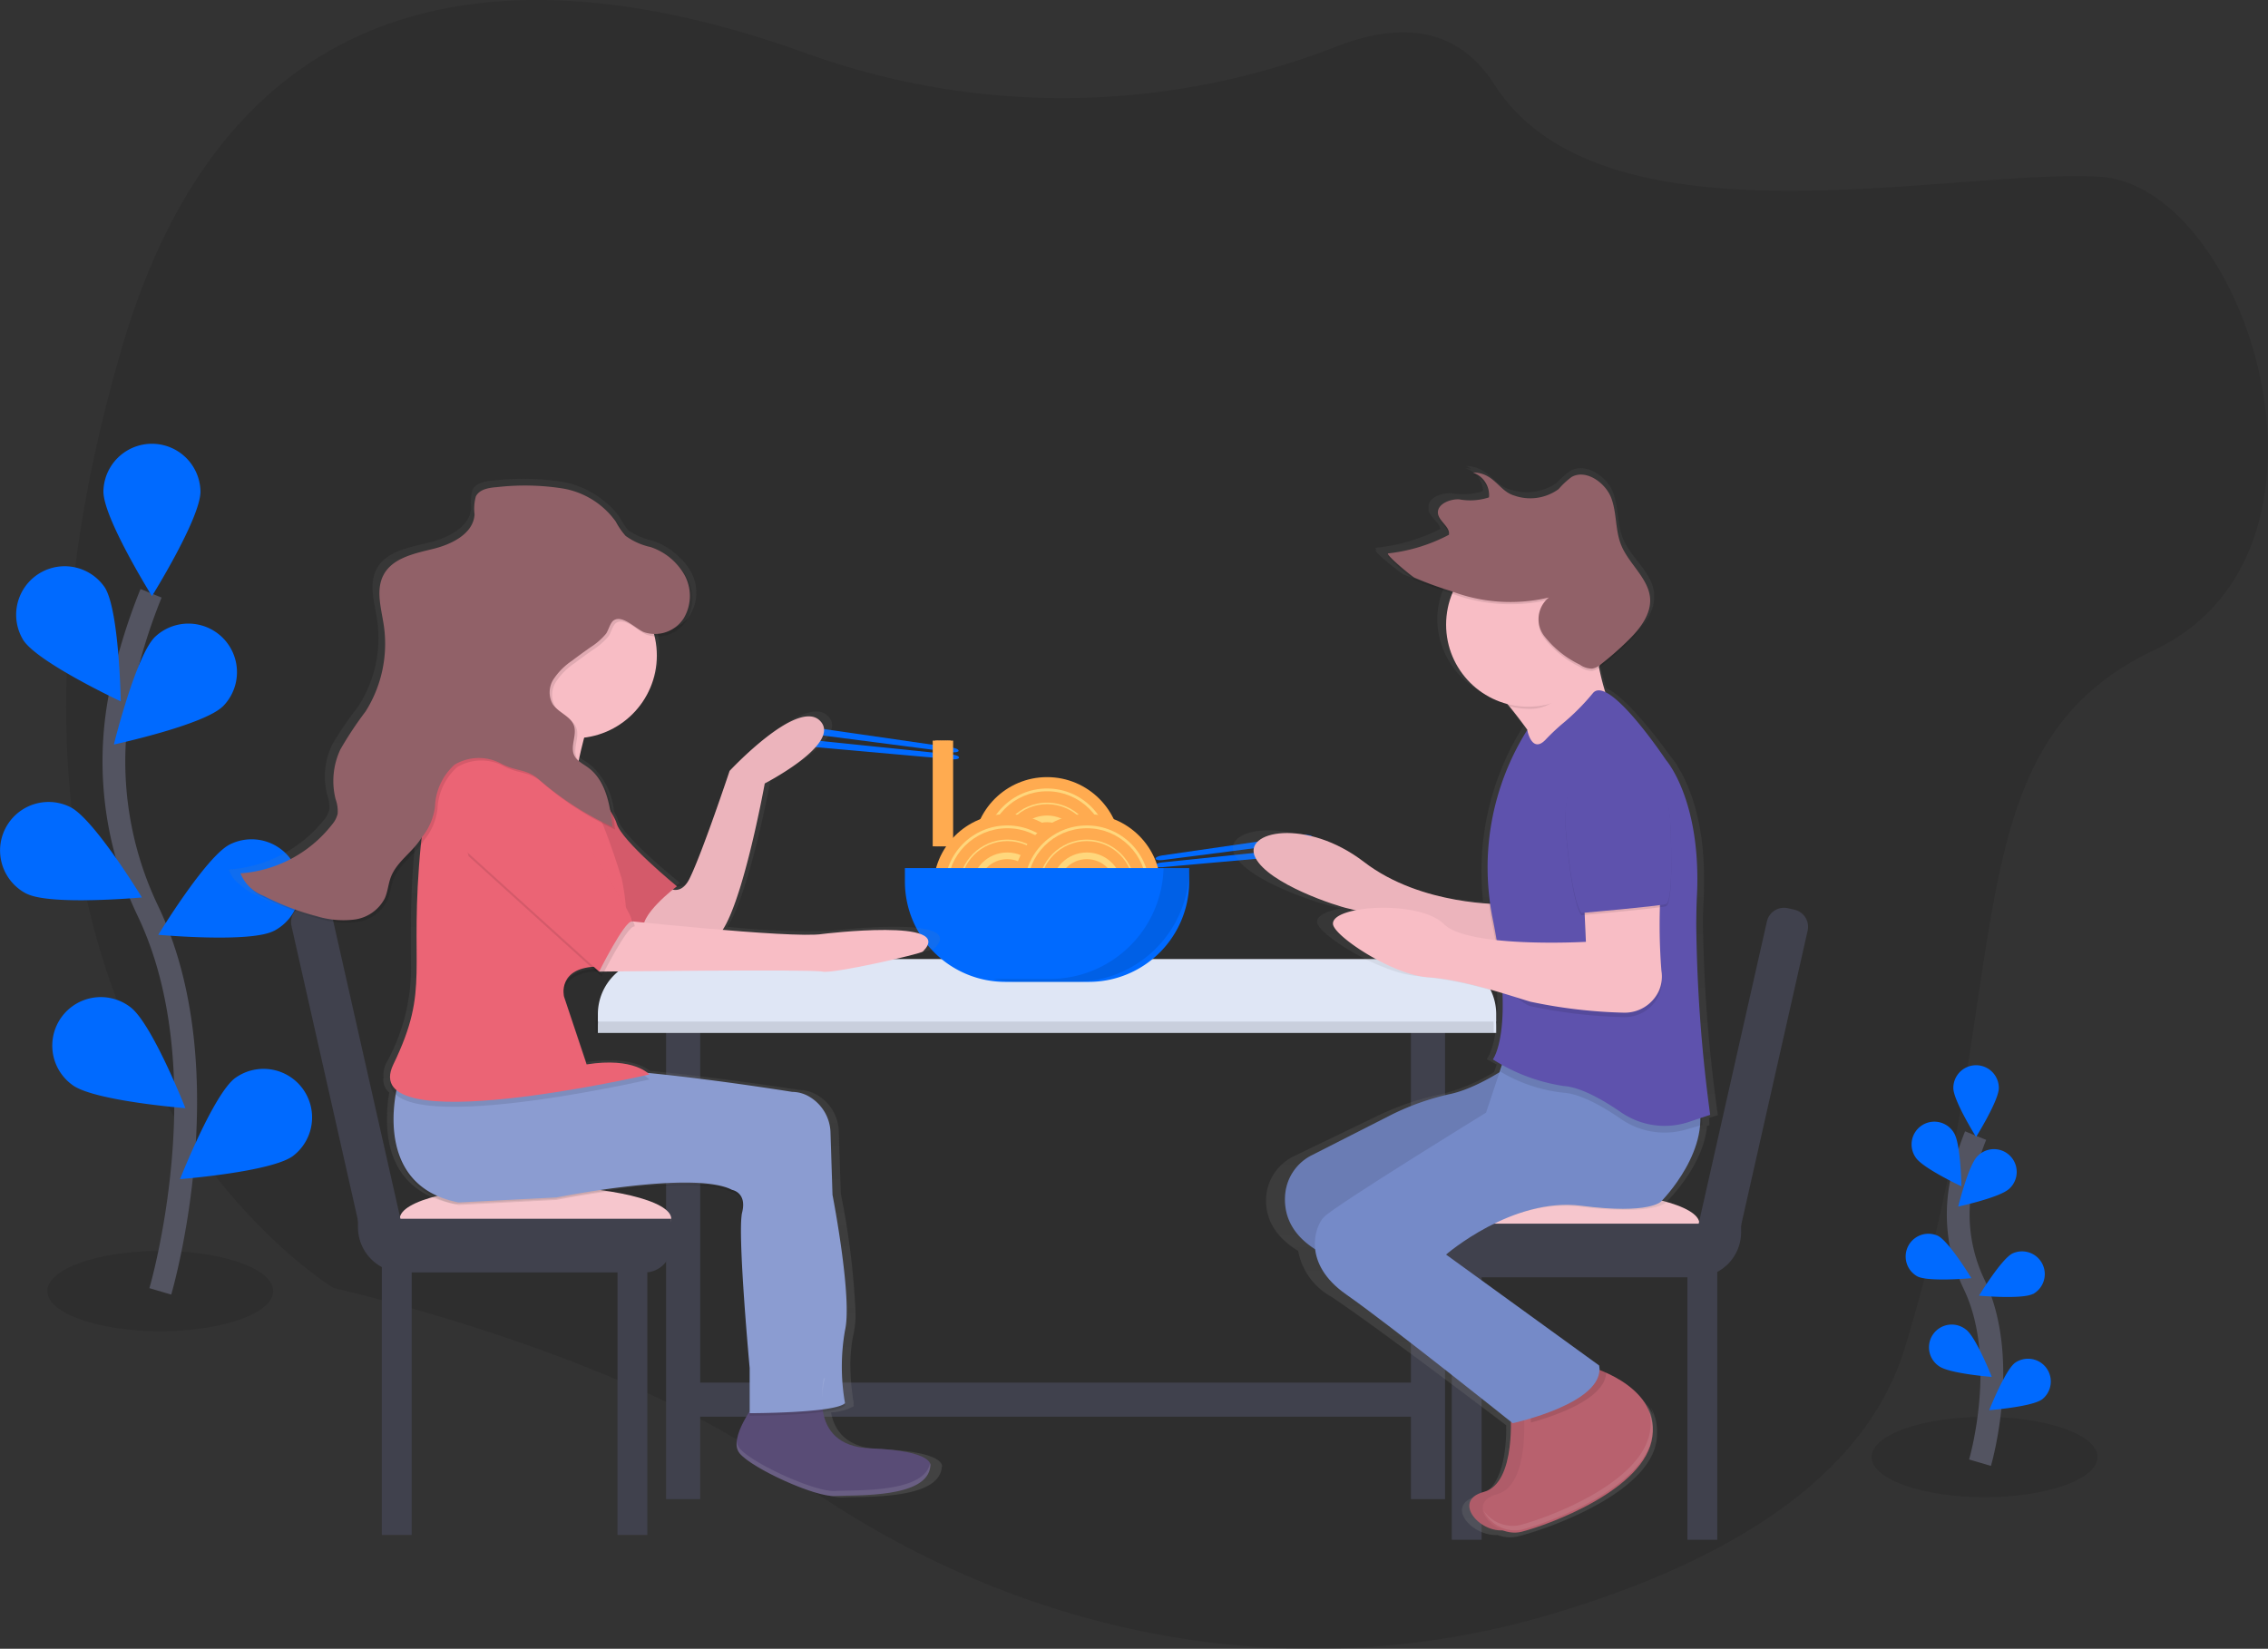<svg xmlns="http://www.w3.org/2000/svg" xmlns:xlink="http://www.w3.org/1999/xlink" width="199.334" height="144.937" viewBox="0 0 199.334 144.937">
  <rect x="0" y="0" width="199.334" height="144.937" fill="#333333" stroke="none"/>
  <defs>
    <linearGradient id="linear-gradient" x1="0.5" y1="1" x2="0.5" gradientUnits="objectBoundingBox">
      <stop offset="0" stop-color="gray" stop-opacity="0.251"/>
      <stop offset="0.54" stop-color="gray" stop-opacity="0.122"/>
      <stop offset="1" stop-color="gray" stop-opacity="0.102"/>
    </linearGradient>
    <linearGradient id="linear-gradient-2" x1="0.5" y1="1" x2="0.5" y2="0" xlink:href="#linear-gradient"/>
  </defs>
  <g id="undraw_eating_together_tjhx_1_" data-name="undraw_eating_together_tjhx (1)" transform="translate(-0.004)">
    <ellipse id="Ellipse_270" data-name="Ellipse 270" cx="9.925" cy="3.529" rx="9.925" ry="3.529" transform="translate(4.165 109.962)" opacity="0.1"/>
    <ellipse id="Ellipse_271" data-name="Ellipse 271" cx="9.925" cy="3.529" rx="9.925" ry="3.529" transform="translate(164.504 124.552)" opacity="0.1"/>
    <path id="Path_688" data-name="Path 688" d="M286.2,125.495a66.273,66.273,0,0,1-46.683.613c-21.553-7.781-49.7-9.773-60.13,25.884-17.8,60.92,18.617,82.664,18.617,82.664s25.426,5.7,39.5,16c20,14.627,44.488,19.517,67.558,12.658,14.753-4.387,27.4-11.584,31.012-23.359,10.11-32.933,3.692-52.728,21.989-61.412s8.116-40.851-4.9-41.581-43.67,6.731-53.154-8.11C296.64,123.58,291.468,123.459,286.2,125.495Z" transform="translate(-168.669 -121.43)" opacity="0.1"/>
    <path id="Path_689" data-name="Path 689" d="M930.371,602.8s2.647-9.008-.5-15.637a14.228,14.228,0,0,1-1.151-8.926,23.922,23.922,0,0,1,1.264-4.191" transform="translate(-756.343 -474.222)" fill="none" stroke="#535461" stroke-miterlimit="10" stroke-width="2"/>
    <path id="Path_690" data-name="Path 690" d="M926.5,547.994c0,1.1,2,4.305,2,4.305s2-3.2,2-4.305a2,2,0,0,0-4,0Z" transform="translate(-754.819 -452.355)" fill="#006aff"/>
    <path id="Path_691" data-name="Path 691" d="M910.4,571.888c.6.926,4.019,2.528,4.019,2.528s-.062-3.774-.662-4.7a2,2,0,1,0-3.355,2.172Z" transform="translate(-742.023 -470.133)" fill="#006aff"/>
    <path id="Path_692" data-name="Path 692" d="M908.3,616.791c.986.5,4.744.154,4.744.154s-1.958-3.227-2.944-3.723a2,2,0,0,0-1.8,3.569Z" transform="translate(-739.774 -504.587)" fill="#006aff"/>
    <path id="Path_693" data-name="Path 693" d="M917.887,653.158c.882.662,4.649.953,4.649.953s-1.385-3.511-2.272-4.166a2,2,0,1,0-2.378,3.213Z" transform="translate(-747.474 -533.072)" fill="#006aff"/>
    <path id="Path_694" data-name="Path 694" d="M932.932,583.09c-.792.77-4.482,1.566-4.482,1.566s.9-3.663,1.7-4.433a2,2,0,1,1,2.786,2.867Z" transform="translate(-756.339 -478.593)" fill="#006aff"/>
    <path id="Path_695" data-name="Path 695" d="M941.494,623.8c-.986.5-4.744.154-4.744.154s1.958-3.227,2.944-3.712a2,2,0,0,1,1.8,3.569Z" transform="translate(-762.808 -510.059)" fill="#006aff"/>
    <path id="Path_696" data-name="Path 696" d="M945.459,666.4c-.882.662-4.649.953-4.649.953s1.385-3.511,2.272-4.166a2,2,0,0,1,2.378,3.214Z" transform="translate(-765.973 -543.392)" fill="#006aff"/>
    <path id="Path_697" data-name="Path 697" d="M197.554,419.255s5.666-19.215-1.059-33.374a30.419,30.419,0,0,1-2.455-19.049,51.068,51.068,0,0,1,2.7-8.941" transform="translate(-183.46 -305.737)" fill="none" stroke="#535461" stroke-miterlimit="10" stroke-width="2"/>
    <path id="Path_698" data-name="Path 698" d="M189.322,302.266c0,2.356,4.266,9.188,4.266,9.188s4.263-6.837,4.263-9.188a4.266,4.266,0,0,0-8.531,0Z" transform="translate(-180.228 -259.056)" fill="#006aff"/>
    <path id="Path_699" data-name="Path 699" d="M155.132,353.534c1.281,1.985,8.575,5.395,8.575,5.395s-.132-8.055-1.414-10.031a4.266,4.266,0,0,0-7.161,4.632Z" transform="translate(-153.089 -297.275)" fill="#006aff"/>
    <path id="Path_700" data-name="Path 700" d="M150.46,449.113c2.1,1.061,10.126.329,10.126.329s-4.191-6.886-6.284-7.94a4.266,4.266,0,0,0-3.842,7.618Z" transform="translate(-148.11 -370.551)" fill="#006aff"/>
    <path id="Path_701" data-name="Path 701" d="M170.888,526.7c1.895,1.4,9.925,2.034,9.925,2.034s-2.955-7.5-4.852-8.893a4.266,4.266,0,1,0-5.073,6.859Z" transform="translate(-164.513 -431.32)" fill="#006aff"/>
    <path id="Path_702" data-name="Path 702" d="M203.053,377.1c-1.689,1.641-9.563,3.341-9.563,3.341s1.928-7.821,3.617-9.462a4.27,4.27,0,0,1,5.955,6.12Z" transform="translate(-183.478 -314.994)" fill="#006aff"/>
    <path id="Path_703" data-name="Path 703" d="M221.316,463.993c-2.1,1.061-10.126.329-10.126.329s4.191-6.886,6.284-7.94A4.266,4.266,0,0,1,221.316,464Z" transform="translate(-197.274 -382.149)" fill="#006aff"/>
    <path id="Path_704" data-name="Path 704" d="M229.775,554.974c-1.895,1.4-9.925,2.034-9.925,2.034s2.955-7.5,4.852-8.893a4.266,4.266,0,0,1,5.073,6.859Z" transform="translate(-204.024 -453.355)" fill="#006aff"/>
    <path id="Path_705" data-name="Path 705" d="M480.749,413.414l-12.292-1.592c-.5-.064-.882-.254-.869-.419h0c.022-.165.441-.243.951-.17l12.265,1.775c.337.049.593.176.578.289h0C481.367,413.4,481.085,413.458,480.749,413.414Z" transform="translate(-397.123 -347.294)" fill="#006aff"/>
    <path id="Path_706" data-name="Path 706" d="M480.709,417.616l-12.329-1.275c-.5-.051-.926.042-.942.207h0c-.015.165.384.34.882.384l12.351,1.1c.34.031.618-.035.629-.148h0C481.309,417.768,481.047,417.651,480.709,417.616Z" transform="translate(-397.006 -351.286)" fill="#006aff"/>
    <path id="Path_707" data-name="Path 707" d="M609.223,456.414l12.289-1.592c.5-.064.882-.254.869-.419h0c-.022-.165-.441-.243-.951-.17l-12.265,1.775c-.337.049-.593.176-.578.289h0C608.6,456.4,608.885,456.458,609.223,456.414Z" transform="translate(-507.023 -380.81)" fill="#006aff"/>
    <path id="Path_708" data-name="Path 708" d="M609.02,460.616l12.329-1.275c.5-.051.926.042.942.207h0c.015.165-.384.34-.882.384l-12.351,1.1c-.34.031-.618-.035-.629-.148h0C608.42,460.768,608.683,460.651,609.02,460.616Z" transform="translate(-506.9 -384.802)" fill="#006aff"/>
    <rect id="Rectangle_1519" data-name="Rectangle 1519" width="2.997" height="42.977" transform="translate(58.547 88.805)" fill="#40414d"/>
    <rect id="Rectangle_1520" data-name="Rectangle 1520" width="2.997" height="42.977" transform="translate(124.012 88.805)" fill="#40414d"/>
    <path id="Path_709" data-name="Path 709" d="M243.1,386.78h69.254a4.852,4.852,0,0,1,4.852,4.852v.644H238.25v-.644a4.852,4.852,0,0,1,4.852-4.852Z" transform="translate(-185.7 -301.473)" fill="#dfe6f5"/>
    <path id="Path_710" data-name="Path 710" d="M242.1,386.78h69.254a4.852,4.852,0,0,1,4.852,4.852v.644H237.25v-.644a4.852,4.852,0,0,1,4.852-4.852Z" transform="translate(-184.92 -301.473)" opacity="0.1"/>
    <path id="Path_711" data-name="Path 711" d="M243.1,382.24h69.254a4.852,4.852,0,0,1,4.852,4.852v.644H238.25v-.644A4.852,4.852,0,0,1,243.1,382.24Z" transform="translate(-185.7 -297.935)" fill="#dfe6f5"/>
    <circle id="Ellipse_272" data-name="Ellipse 272" cx="5.997" cy="5.997" r="5.997" transform="translate(86.033 68.813)" fill="#ffd77c" stroke="#ffab50" stroke-miterlimit="10" stroke-width="1"/>
    <circle id="Ellipse_273" data-name="Ellipse 273" cx="4.753" cy="4.753" r="4.753" transform="translate(87.277 70.057)" fill="#ffd77c" stroke="#ffab50" stroke-miterlimit="10" stroke-width="1"/>
    <circle id="Ellipse_274" data-name="Ellipse 274" cx="3.622" cy="3.622" r="3.622" transform="translate(88.408 71.189)" fill="#ffd77c" stroke="#ffab50" stroke-miterlimit="10" stroke-width="1"/>
    <circle id="Ellipse_275" data-name="Ellipse 275" cx="2.036" cy="2.036" r="2.036" transform="translate(89.994 72.775)" fill="#ffd77c" stroke="#ffab50" stroke-miterlimit="10" stroke-width="1"/>
    <circle id="Ellipse_276" data-name="Ellipse 276" cx="5.997" cy="5.997" r="5.997" transform="translate(82.535 72.062)" fill="#ffd77c" stroke="#ffab50" stroke-miterlimit="10" stroke-width="1"/>
    <circle id="Ellipse_277" data-name="Ellipse 277" cx="4.753" cy="4.753" r="4.753" transform="translate(83.779 73.306)" fill="#ffd77c" stroke="#ffab50" stroke-miterlimit="10" stroke-width="1"/>
    <circle id="Ellipse_278" data-name="Ellipse 278" cx="3.622" cy="3.622" r="3.622" transform="translate(84.91 74.438)" fill="#ffd77c" stroke="#ffab50" stroke-miterlimit="10" stroke-width="1"/>
    <circle id="Ellipse_279" data-name="Ellipse 279" cx="2.036" cy="2.036" r="2.036" transform="translate(86.496 76.023)" fill="#ffd77c" stroke="#ffab50" stroke-miterlimit="10" stroke-width="1"/>
    <circle id="Ellipse_280" data-name="Ellipse 280" cx="5.997" cy="5.997" r="5.997" transform="translate(89.531 72.062)" fill="#ffd77c" stroke="#ffab50" stroke-miterlimit="10" stroke-width="1"/>
    <circle id="Ellipse_281" data-name="Ellipse 281" cx="4.753" cy="4.753" r="4.753" transform="translate(90.775 73.306)" fill="#ffd77c" stroke="#ffab50" stroke-miterlimit="10" stroke-width="1"/>
    <circle id="Ellipse_282" data-name="Ellipse 282" cx="3.622" cy="3.622" r="3.622" transform="translate(91.906 74.438)" fill="#ffd77c" stroke="#ffab50" stroke-miterlimit="10" stroke-width="1"/>
    <circle id="Ellipse_283" data-name="Ellipse 283" cx="2.036" cy="2.036" r="2.036" transform="translate(93.492 76.023)" fill="#ffd77c" stroke="#ffab50" stroke-miterlimit="10" stroke-width="1"/>
    <path id="Path_712" data-name="Path 712" d="M360.6,346h24.987v1.173A8.822,8.822,0,0,1,376.765,356h-7.342a8.822,8.822,0,0,1-8.822-8.822Z" transform="translate(-281.065 -269.688)" fill="#006aff"/>
    <path id="Path_713" data-name="Path 713" d="M558.949,467.42a9.993,9.993,0,0,1-9.989,9.744H544a10.017,10.017,0,0,0,2.206.251h5a10,10,0,0,0,10-10Z" transform="translate(-456.681 -391.11)" opacity="0.1"/>
    <rect id="Rectangle_1521" data-name="Rectangle 1521" width="2.997" height="64.967" transform="translate(125.512 121.537) rotate(90)" fill="#40414d"/>
    <rect id="Rectangle_1522" data-name="Rectangle 1522" width="2.622" height="23.86" transform="translate(33.565 111.07)" fill="#40414d"/>
    <rect id="Rectangle_1523" data-name="Rectangle 1523" width="2.622" height="23.86" transform="translate(54.277 111.07)" fill="#40414d"/>
    <path id="Path_714" data-name="Path 714" d="M331.288,596.995c0,1.592-5.4,2.885-12.06,2.885s-11.8-1.29-11.8-2.885,5.137-2.885,11.8-2.885S331.288,595.409,331.288,596.995Z" transform="translate(-272.288 -489.858)" fill="#f6c6cd"/>
    <path id="Path_715" data-name="Path 715" d="M142.66,485.75h27.53v2.4a2.316,2.316,0,0,1-2.316,2.316H146.63a3.97,3.97,0,0,1-3.97-3.97Z" transform="translate(-111.193 -378.615)" fill="#40414d"/>
    <path id="Path_716" data-name="Path 716" d="M1.548,0h.582A1.544,1.544,0,0,1,3.674,1.544V32.77H2.792A2.792,2.792,0,0,1,0,29.978V1.544A1.544,1.544,0,0,1,1.548,0Z" transform="translate(25.282 79.889) rotate(-12.72)" fill="#40414d"/>
    <rect id="Rectangle_1524" data-name="Rectangle 1524" width="2.622" height="23.86" transform="translate(150.934 135.353) rotate(180)" fill="#40414d"/>
    <rect id="Rectangle_1525" data-name="Rectangle 1525" width="2.622" height="23.86" transform="translate(130.221 135.353) rotate(180)" fill="#40414d"/>
    <path id="Path_717" data-name="Path 717" d="M717.13,598.891c0,1.592,5.4,2.885,12.06,2.885s11.8-1.29,11.8-2.885S735.849,596,729.19,596,717.13,597.3,717.13,598.891Z" transform="translate(-591.627 -491.331)" fill="#f6c6cd"/>
    <path id="Path_718" data-name="Path 718" d="M3.97,0H25.214A2.316,2.316,0,0,1,27.53,2.316v2.4H0V3.97A3.97,3.97,0,0,1,3.97,0Z" transform="translate(153.031 112.28) rotate(180)" fill="#40414d"/>
    <path id="Path_719" data-name="Path 719" d="M2.788,0H3.67V31.231a1.544,1.544,0,0,1-1.544,1.544H1.544A1.544,1.544,0,0,1,0,31.231V2.792A2.792,2.792,0,0,1,2.788,0Z" transform="translate(152 112.276) rotate(-167.28)" fill="#40414d"/>
    <path id="Path_720" data-name="Path 720" d="M681.224,364.485l.774-.245a131.057,131.057,0,0,1-1.31-16.762v-.684c.015-.494.033-.984.057-1.462.031-.613.038-1.2.033-1.764.073-7.629-2.933-10.851-2.933-10.851s-3.529-5.033-5.644-6.012c-.183-.573-.393-1.31-.578-2.166.068-.046.135-.093.2-.141a28.547,28.547,0,0,0,2.5-2.089c1.085-1.017,2.126-2.256,2.069-3.655a2.679,2.679,0,0,0-.013-.408c-.2-1.687-1.954-2.958-2.662-4.557-.6-1.343-.417-2.839-.937-4.2s-2.338-2.631-3.71-1.914a7.318,7.318,0,0,0-1.231,1.087,4.68,4.68,0,0,1-4.16.562c-1.429-.4-1.853-2.038-3.851-2.042a2.322,2.322,0,0,1,.505.24,3.18,3.18,0,0,0-.505-.044,2.205,2.205,0,0,1,1.526,1.855,1.523,1.523,0,0,1-.018.159,5.874,5.874,0,0,1-2.805.17c-.957-.015-2.047.468-1.952,1.251a.758.758,0,0,0,0,.269c.126.593.92,1.041,1.017,1.59v.044a16.49,16.49,0,0,1-5.657,1.65c-.064,0-.035.077.057.19h-.057c-.359.038,2.155,2.025,2.442,2.155A35.087,35.087,0,0,0,657.8,317.9l.1.031a6.956,6.956,0,0,0-.567,2.755,7.364,7.364,0,0,0,5.748,7.058c.618.721,1.266,1.513,1.857,2.3h-.042a23.951,23.951,0,0,0-3.529,15.437c-2.444-.139-7.7-.783-11.689-3.708-5.388-3.941-11.4-2.759-10.146-.395s7.669,4.334,8.7,4.532c.1.018.322.071.644.15-1.275.24-2.148.662-2.1,1.228.1,1.083,5.6,4.532,8.91,4.729a34.863,34.863,0,0,1,6.906,1.4c.2,4.532-.9,5.891-.9,5.891s.326.2.867.485l-.232.662a16.842,16.842,0,0,1-4.513,1.912,24.787,24.787,0,0,0-5.567,1.853l-7.461,3.606a4.321,4.321,0,0,0-2.47,3.394c-.163,1.528.3,3.438,2.794,4.954a5.811,5.811,0,0,0,2.9,4.019c3.86,2.567,14,10.258,15.384,11.308.026,1.877-.221,5.642-2.536,6.229-2.9.737-.567,3.529,1.78,3.419a3.074,3.074,0,0,0,1.745.128c2.488-.591,11.606-3.749,12.228-8.474a4.531,4.531,0,0,0,.035-.618,4.12,4.12,0,0,0-.578-2.3,4.134,4.134,0,0,1,.236.662,7.449,7.449,0,0,0-4.021-3.41v-.049c-.221-.086-.441-.157-.622-.221a1.851,1.851,0,0,0-.029-.382l-14.3-9.852s6.217-5.123,12.642-4.334,7.448-.377,7.448-.377,3.3-3.134,3.626-6.742l.207-.055S681.255,364.9,681.224,364.485Z" transform="translate(-531.01 -266.212)" fill="url(#linear-gradient)"/>
    <path id="Path_721" data-name="Path 721" d="M737.243,668.868s.584,6.434-2.34,7.214-.194,3.9,2.144,3.308,10.92-3.705,11.5-8.381-5.849-6.24-5.849-6.24Z" transform="translate(-604.49 -544.933)" fill="#b8616e"/>
    <path id="Path_722" data-name="Path 722" d="M737.243,668.868s.584,6.434-2.34,7.214-.194,3.9,2.144,3.308,10.92-3.705,11.5-8.381-5.849-6.24-5.849-6.24Z" transform="translate(-604.49 -544.933)" opacity="0.05"/>
    <path id="Path_723" data-name="Path 723" d="M742.573,669.748s.584,6.434-2.34,7.214-.194,3.9,2.144,3.308,10.92-3.705,11.5-8.381-5.849-6.24-5.849-6.24Z" transform="translate(-608.644 -545.619)" fill="#b8616e"/>
    <path id="Path_724" data-name="Path 724" d="M763.454,666.55l-5.454,4.1s.024.278.04.721c2.06-.565,6.548-2.064,6.617-4.411A10.567,10.567,0,0,0,763.454,666.55Z" transform="translate(-623.482 -546.321)" opacity="0.1"/>
    <rect id="Rectangle_1526" data-name="Rectangle 1526" width="2.34" height="1.756" transform="translate(134.22 64.171)" fill="#f8bdc5"/>
    <path id="Path_725" data-name="Path 725" d="M681.544,541s-3.716,2.92-6.769,3.613a22.532,22.532,0,0,0-5.238,1.833l-7.02,3.569a4.265,4.265,0,0,0-2.325,3.359c-.2,1.985.6,4.6,5.362,6.149L680.567,572l4.68-3.9-15.988-12.281,12.285-7.6Z" transform="translate(-547.225 -448.461)" fill="#758ac8"/>
    <path id="Path_726" data-name="Path 726" d="M681.544,541s-3.716,2.92-6.769,3.613a22.532,22.532,0,0,0-5.238,1.833l-7.02,3.569a4.265,4.265,0,0,0-2.325,3.359c-.2,1.985.6,4.6,5.362,6.149L680.567,572l4.68-3.9-15.988-12.281,12.285-7.6Z" transform="translate(-547.225 -448.461)" opacity="0.1"/>
    <path id="Path_727" data-name="Path 727" d="M669.641,459.695s-7.214.194-12.285-3.705-10.723-2.73-9.554-.39,7.214,4.29,8.189,4.484,15.013,4.1,15.013,4.1Z" transform="translate(-537.468 -380.218)" fill="#f8bdc5"/>
    <path id="Path_728" data-name="Path 728" d="M669.641,459.695s-7.214.194-12.285-3.705-10.723-2.73-9.554-.39,7.214,4.29,8.189,4.484,15.013,4.1,15.013,4.1Z" transform="translate(-537.468 -380.218)" opacity="0.05"/>
    <path id="Path_729" data-name="Path 729" d="M689.457,533.06l-2.34,7.02s-13.161,8.092-14.235,9.164c-.834.834-1.95,4.1,1.95,6.824s14.623,11.31,14.623,11.31,8.189-1.764,7.6-5.073l-13.454-9.749s5.849-5.073,11.895-4.29,7.02-.39,7.02-.39,4.68-4.685,3.119-9.162S689.457,533.06,689.457,533.06Z" transform="translate(-556.503 -442.273)" fill="#758ac8"/>
    <path id="Path_730" data-name="Path 730" d="M737.65,368.321s6.63,7.214,6.24,9.358,5.265-6.24,5.265-6.24a21.687,21.687,0,0,1-1.365-8.97Z" transform="translate(-607.621 -309.307)" fill="#f8bdc5"/>
    <path id="Path_731" data-name="Path 731" d="M745.972,403.611a19.368,19.368,0,0,1,1.427-1.361,19.786,19.786,0,0,0,2.733-2.728c1.365-1.764,6.434,5.849,6.434,5.849s3.119,3.509,2.73,11.895a192.8,192.8,0,0,0,.487,19.6l-1.18.329a6.755,6.755,0,0,1-5.977-.849c-1.557-1.076-3.529-2.206-5.029-2.307a13.591,13.591,0,0,1-5.558-1.853s1.268-3.022-.682-12.772a22.769,22.769,0,0,1,3.019-16.681S744.77,404.851,745.972,403.611Z" transform="translate(-610.157 -337.981)" opacity="0.1"/>
    <path id="Path_732" data-name="Path 732" d="M760.5,433.9l-1.169.39-.695.232a6.753,6.753,0,0,1-5.977-.849c-1.555-1.074-3.529-2.206-5.029-2.307a15.945,15.945,0,0,1-6.229-2.34s1.95-2.534,0-12.285a22.733,22.733,0,0,1,3.022-16.672s.393,2.111,1.595.869a19.129,19.129,0,0,1,1.425-1.359,19.786,19.786,0,0,0,2.733-2.728c1.365-1.764,6.434,5.849,6.434,5.849s3.119,3.509,2.73,11.895c-.042.882-.06,1.791-.062,2.711A133.748,133.748,0,0,0,760.5,433.9Z" transform="translate(-610.189 -335.9)" fill="#5e52ad"/>
    <path id="Path_733" data-name="Path 733" d="M734.5,474.991l.194,4.29s-10.335.584-12.479-1.559,5.845,6.306,7.609,6.824a44.389,44.389,0,0,0,8.176.962,3.308,3.308,0,0,0,3.088-1.872,3.121,3.121,0,0,0,.243-1.82,51.576,51.576,0,0,1,0-8Z" transform="translate(-595.31 -396.098)" opacity="0.1"/>
    <path id="Path_734" data-name="Path 734" d="M701.326,473.221l.194,4.29s-10.335.584-12.479-1.559-9.9-1.67-9.749,0c.1,1.072,5.265,4.484,8.381,4.68s7.212,1.625,8.977,2.144a44.39,44.39,0,0,0,8.176.962,3.308,3.308,0,0,0,3.088-1.872,3.121,3.121,0,0,0,.243-1.82,51.578,51.578,0,0,1,0-8Z" transform="translate(-562.132 -394.719)" fill="#f8bdc5"/>
    <path id="Path_735" data-name="Path 735" d="M775.844,420.765s-4.484.584-3.9,7.214,1.365,7.214,1.365,7.214,6.63-.584,7.408-.781.39-7.408.39-7.408S780.912,420.571,775.844,420.765Z" transform="translate(-634.31 -354.741)" opacity="0.1"/>
    <path id="Path_736" data-name="Path 736" d="M775.844,419.884s-4.484.584-3.9,7.214,1.365,7.214,1.365,7.214,6.63-.584,7.408-.781.39-7.408.39-7.408S780.912,419.686,775.844,419.884Z" transform="translate(-634.31 -354.055)" fill="#5e52ad"/>
    <path id="Path_737" data-name="Path 737" d="M748.158,367.316c-.307-1.544.322-2.02.487-4L738.5,369.169s1.162,1.266,2.483,2.891a7.227,7.227,0,0,0,1.806.221C745.448,372.292,746.9,369.438,748.158,367.316Z" transform="translate(-608.283 -309.97)" opacity="0.1"/>
    <circle id="Ellipse_284" data-name="Ellipse 284" cx="7.214" cy="7.214" r="7.214" transform="translate(127.102 47.695)" fill="#f8bdc5"/>
    <path id="Path_738" data-name="Path 738" d="M715.347,321.628a2.442,2.442,0,0,0-.408,3.386,8.752,8.752,0,0,0,3.112,2.508,1.885,1.885,0,0,0,1.1.36,1.626,1.626,0,0,0,.79-.4,27.239,27.239,0,0,0,2.356-2.067c1.072-1.054,2.1-2.353,1.934-3.824-.19-1.67-1.839-2.927-2.505-4.508-.56-1.323-.393-2.808-.882-4.16s-2.206-2.6-3.489-1.895A7.034,7.034,0,0,0,716.2,312.1a4.237,4.237,0,0,1-3.915.558c-1.345-.4-1.745-2.018-3.622-2.022a2.1,2.1,0,0,1,1.42,2.188,5.288,5.288,0,0,1-2.647.168c-.906-.015-1.985.492-1.828,1.308.137.662,1.092,1.154.951,1.815a14.945,14.945,0,0,1-5.324,1.632c-.337.038,2.027,2,2.3,2.133a31.715,31.715,0,0,0,3.214,1.18A14.6,14.6,0,0,0,715.347,321.628Z" transform="translate(-579.211 -268.909)" opacity="0.1"/>
    <path id="Path_739" data-name="Path 739" d="M715.347,320.738a2.442,2.442,0,0,0-.408,3.386,8.753,8.753,0,0,0,3.112,2.508,1.885,1.885,0,0,0,1.1.359,1.626,1.626,0,0,0,.79-.4,27.23,27.23,0,0,0,2.356-2.067c1.072-1.054,2.1-2.353,1.934-3.824-.19-1.67-1.839-2.927-2.505-4.508-.56-1.323-.393-2.808-.882-4.16s-2.206-2.6-3.489-1.895a7.034,7.034,0,0,0-1.158,1.076,4.237,4.237,0,0,1-3.915.558c-1.345-.4-1.745-2.018-3.622-2.022a2.1,2.1,0,0,1,1.42,2.188,5.287,5.287,0,0,1-2.647.168c-.906-.015-1.985.492-1.828,1.308.137.662,1.092,1.154.951,1.815a14.945,14.945,0,0,1-5.324,1.632c-.337.038,2.027,2,2.3,2.133a31.715,31.715,0,0,0,3.214,1.18A14.615,14.615,0,0,0,715.347,320.738Z" transform="translate(-579.211 -268.215)" fill="#916168"/>
    <path id="Path_740" data-name="Path 740" d="M753.657,680.89a4.3,4.3,0,0,1,.315,2.3c-.584,4.68-9.164,7.8-11.5,8.381a3.1,3.1,0,0,1-3.138-1.279,3.038,3.038,0,0,0,3.335,1.67c2.34-.584,10.92-3.705,11.5-8.381A4.281,4.281,0,0,0,753.657,680.89Z" transform="translate(-608.93 -557.498)" fill="#fff" opacity="0.1"/>
    <path id="Path_741" data-name="Path 741" d="M301.954,398.908h0c-.174-.393-1.079-1.158-5.439-1.323-2.986-.112-4-1.689-4.279-3.229a4.475,4.475,0,0,0,2-.549s-.013-.071-.035-.2l.035-.026a20.662,20.662,0,0,1-.3-3.361,12.933,12.933,0,0,1,.3-2.867,8.457,8.457,0,0,0,.152-1.89,68.8,68.8,0,0,0-1.292-10.34l-.181-5.476a3.8,3.8,0,0,0-2.071-3.286,3.116,3.116,0,0,0-1.4-.349s-6.912-1.09-13.134-1.683c-.441-.355-2-1.312-5.56-.763l-2.051-6a1.71,1.71,0,0,1-.035-.221c.073-.763.582-1.912,2.958-1.985l.5.441s.088-.174.236-.441c2.947-.033,19-.2,19.826,0,.911.221,8.891-1.557,9.12-1.778,3.1-3.024-9.12-1.557-9.12-1.557a63.521,63.521,0,0,1-9.065-.362c1.97-2.953,3.822-12.977,3.822-12.977s7.058-3.558,5.015-5.558-8.207,4.446-8.207,4.446-2.508,7.338-3.648,9.561c-.441.882-1.012,1.063-1.522.962.232-.185.382-.3.382-.3s-5.015-4-5.472-5.558a3.713,3.713,0,0,0-.335-.73,6.236,6.236,0,0,0-1.689-3.721,3.823,3.823,0,0,0-.569-.5c-.278-.2-.593-.371-.856-.587h0c.148-.679.32-1.385.5-2.069a7.41,7.41,0,0,0,6.617-7.278,7.178,7.178,0,0,0-.2-1.678,3.233,3.233,0,0,0,2.867-1.381,3.792,3.792,0,0,0,.1-3.829,4.74,4.74,0,0,0-1.01-1.275,5.975,5.975,0,0,0-2.316-1.447,6.52,6.52,0,0,1-2.192-.933,9.721,9.721,0,0,1-.73-1.1,5.642,5.642,0,0,0-.882-1.028,8.066,8.066,0,0,0-4.246-2.144,22.7,22.7,0,0,0-5.893-.108c-.734.051-1.6.181-1.928.82a3.909,3.909,0,0,0-.119,1.592c-.1,1.7-2.053,2.647-3.749,3.059s-3.719.77-4.537,2.265c-.743,1.35-.221,2.986.018,4.5a11.012,11.012,0,0,1-1.661,7.629,31.527,31.527,0,0,0-2.3,3.379,6.442,6.442,0,0,0-.428,4.38,3.086,3.086,0,0,1,.19,1.3,2.269,2.269,0,0,1-.516.968,11.689,11.689,0,0,1-8.315,4.307,2.382,2.382,0,0,0,.759,1.145,5.481,5.481,0,0,0,1.575,1.087,23.78,23.78,0,0,0,4.83,1.8,8.417,8.417,0,0,0,3.445.293,3.61,3.61,0,0,0,2.73-1.886c.273-.6.313-1.279.556-1.89.483-1.222,1.681-2.014,2.49-3.061a76.553,76.553,0,0,0-.386,8.125v2.325a17.2,17.2,0,0,1-2.12,9,2.285,2.285,0,0,0-.285,1.323,1.451,1.451,0,0,0,.5,1.348,13.067,13.067,0,0,0-.192,2.311c-.026,2.788.915,6.531,5.909,7.479l8.891-.441s12.539-2.446,15.957-.662a1.262,1.262,0,0,1,1,1.231,2.831,2.831,0,0,1-.086.549,8.632,8.632,0,0,0-.108,1.749c-.015,3.749.792,12.258.792,12.258v3.608a5.672,5.672,0,0,0-1.18,3.055v.062a.191.191,0,0,0,.013.082c.013.026,0,.048.015.073a.213.213,0,0,1,.02.071.544.544,0,0,0,.029.077c.011.024.015.04.024.06s.029.057.044.084l.026.046a1.061,1.061,0,0,0,.088.121c1.14,1.323,6.837,3.884,8.663,3.78,1.939-.11,8.434.221,8.663-2.669a.351.351,0,0,0-.015-.262Z" transform="translate(-219.192 -270.198)" fill="url(#linear-gradient-2)"/>
    <path id="Path_742" data-name="Path 742" d="M443.454,672.665s-2.647,3.308-1.544,4.632,6.617,3.853,8.381,3.749c1.875-.11,8.161.221,8.381-2.647,0,0,.441-1.323-5.293-1.544s-3.97-6.176-3.97-6.176Z" transform="translate(-376.898 -549.54)" fill="#594c76"/>
    <path id="Path_743" data-name="Path 743" d="M305.363,549.562s-2.647,9.043,5.293,10.587l8.6-.441s12.131-2.426,15.439-.662c0,0,1.323.221.882,1.985s.662,13.674.662,13.674v3.97s7.5,0,8.381-.882a18.436,18.436,0,0,1,0-6.4c.662-2.867-1.1-11.91-1.1-11.91l-.174-5.443a3.785,3.785,0,0,0-2-3.264,2.955,2.955,0,0,0-1.354-.344s-15-2.426-20.291-1.985S305.363,549.562,305.363,549.562Z" transform="translate(-270.347 -454.227)" opacity="0.1"/>
    <path id="Path_744" data-name="Path 744" d="M305.363,548.562s-2.647,9.043,5.293,10.587l8.6-.441s12.131-2.426,15.439-.662c0,0,1.323.221.882,1.985s.662,13.674.662,13.674v3.97s7.5,0,8.381-.882a18.436,18.436,0,0,1,0-6.4c.662-2.867-1.1-11.91-1.1-11.91l-.174-5.443a3.785,3.785,0,0,0-2-3.264,2.955,2.955,0,0,0-1.354-.344s-15-2.426-20.291-1.985S305.363,548.562,305.363,548.562Z" transform="translate(-270.347 -453.448)" fill="#8b9cd1"/>
    <path id="Path_745" data-name="Path 745" d="M403.624,421.225s1.764,2.206,2.867,0,3.529-9.484,3.529-9.484,5.955-6.4,7.94-4.411-4.852,5.514-4.852,5.514-2.426,13.454-4.632,13.674a41.858,41.858,0,0,1-5.514,0l-1.1-2.426Z" transform="translate(-345.891 -343.975)" fill="#f8bdc5"/>
    <path id="Path_746" data-name="Path 746" d="M403.624,421.225s1.764,2.206,2.867,0,3.529-9.484,3.529-9.484,5.955-6.4,7.94-4.411-4.852,5.514-4.852,5.514-2.426,13.454-4.632,13.674a41.858,41.858,0,0,1-5.514,0l-1.1-2.426Z" transform="translate(-345.891 -343.975)" opacity="0.05"/>
    <path id="Path_747" data-name="Path 747" d="M359.83,421.68s3.97,4.632,4.411,6.176,5.293,5.514,5.293,5.514-3.529,2.647-2.867,3.97-4.632-4.411-4.632-4.411l-6.176-9.043Z" transform="translate(-310.037 -355.458)" fill="#eb6475"/>
    <path id="Path_748" data-name="Path 748" d="M359.83,421.68s3.97,4.632,4.411,6.176,5.293,5.514,5.293,5.514-3.529,2.647-2.867,3.97-4.632-4.411-4.632-4.411l-6.176-9.043Z" transform="translate(-310.037 -355.458)" opacity="0.1"/>
    <path id="Path_749" data-name="Path 749" d="M349.99,390.762s-1.985,6.4-1.985,8.822-8.381-.662-8.161-1.985,4.852-6.176,5.073-8.161S349.99,390.762,349.99,390.762Z" transform="translate(-297.55 -329.833)" fill="#f8bdc5"/>
    <path id="Path_750" data-name="Path 750" d="M315.073,417.2s-7.719-1.985-8.822,9.263.882,12.572-2.426,19.409,22.5.882,22.5.882-1.323-1.544-5.514-.882l-1.985-5.955s-.662-2.647,3.088-2.647,1.985-7.719,1.985-7.719-1.985-6.617-3.088-7.278S317.72,417.644,315.073,417.2Z" transform="translate(-269.25 -351.863)" opacity="0.1"/>
    <path id="Path_751" data-name="Path 751" d="M315.073,415.2s-7.719-1.985-8.822,9.263.882,12.572-2.426,19.409,22.5.882,22.5.882-1.323-1.544-5.514-.882l-1.985-5.955s-.662-2.647,3.088-2.647,1.985-7.719,1.985-7.719-1.985-6.617-3.088-7.278S317.72,415.644,315.073,415.2Z" transform="translate(-269.25 -350.304)" fill="#eb6475"/>
    <path id="Path_752" data-name="Path 752" d="M386.963,487.68s16.1,1.764,18.747,1.323c0,0,11.822-1.456,8.822,1.544-.221.221-7.94,1.985-8.822,1.764s-19.629,0-19.629,0l-.221-2.206Z" transform="translate(-333.42 -406.901)" fill="#f8bdc5"/>
    <path id="Path_753" data-name="Path 753" d="M332.548,432.531l11.689,10.587s2.206-4.411,2.867-4.411-7.94-13.013-7.94-13.013-2.206-2.647-3.529-1.323S330.343,424.812,332.548,432.531Z" transform="translate(-291.356 -357.266)" opacity="0.1"/>
    <path id="Path_754" data-name="Path 754" d="M331.548,430.531l11.689,10.587s2.206-4.411,2.867-4.411-7.94-13.013-7.94-13.013-2.206-2.647-3.529-1.323S329.343,422.812,331.548,430.531Z" transform="translate(-290.577 -355.708)" fill="#eb6475"/>
    <circle id="Ellipse_285" data-name="Ellipse 285" cx="7.278" cy="7.278" r="7.278" transform="translate(43.177 50.342)" fill="#f8bdc5"/>
    <path id="Path_755" data-name="Path 755" d="M280.418,328.852a3.008,3.008,0,0,0,3.476-1.206,3.836,3.836,0,0,0,.093-3.8,5.379,5.379,0,0,0-3-2.479,5.79,5.79,0,0,1-2.186-.979,6.444,6.444,0,0,1-.862-1.253,7.214,7.214,0,0,0-4.735-2.927,21.532,21.532,0,0,0-5.7-.108c-.71.051-1.544.179-1.866.814a3.962,3.962,0,0,0-.115,1.579c-.1,1.692-1.985,2.629-3.633,3.035s-3.558.787-4.36,2.278c-.719,1.339-.205,2.962.018,4.466a11.147,11.147,0,0,1-1.606,7.55,31.5,31.5,0,0,0-2.221,3.352,6.537,6.537,0,0,0-.415,4.345,3.143,3.143,0,0,1,.185,1.29,2.27,2.27,0,0,1-.5.959,11.222,11.222,0,0,1-8.044,4.283,3.544,3.544,0,0,0,2.038,1.985,22.648,22.648,0,0,0,4.671,1.782,7.956,7.956,0,0,0,3.333.291,3.514,3.514,0,0,0,2.647-1.87c.265-.6.3-1.268.538-1.877.527-1.365,1.932-2.19,2.686-3.445a5.3,5.3,0,0,0,1.184-2.726,5.211,5.211,0,0,1,1.725-3.694,4.159,4.159,0,0,1,4.191-.035c1.323.655,2.142.4,3.247,1.361a26.907,26.907,0,0,0,6.442,4.151c-.221-1.923-.576-4.069-2.137-5.214-.441-.329-1-.58-1.233-1.083-.373-.8.265-1.778-.024-2.614s-1.387-1.145-1.875-1.9a2.132,2.132,0,0,1,.086-2.181,5.881,5.881,0,0,1,1.612-1.614q.814-.615,1.65-1.2a5.893,5.893,0,0,0,1.341-1.169c.221-.3.366-.964.673-1.178C278.516,327.283,279.7,328.571,280.418,328.852Z" transform="translate(-223.588 -273.06)" opacity="0.1"/>
    <path id="Path_756" data-name="Path 756" d="M279.418,327.852a3.008,3.008,0,0,0,3.476-1.206,3.836,3.836,0,0,0,.093-3.8,5.379,5.379,0,0,0-3-2.479,5.79,5.79,0,0,1-2.186-.979,6.444,6.444,0,0,1-.862-1.253,7.214,7.214,0,0,0-4.735-2.927,21.533,21.533,0,0,0-5.7-.108c-.71.051-1.544.179-1.866.814a3.962,3.962,0,0,0-.115,1.579c-.1,1.692-1.985,2.629-3.633,3.035s-3.558.787-4.36,2.278c-.719,1.339-.205,2.962.018,4.466a11.147,11.147,0,0,1-1.606,7.55,31.5,31.5,0,0,0-2.221,3.352,6.537,6.537,0,0,0-.415,4.345,3.143,3.143,0,0,1,.185,1.29,2.27,2.27,0,0,1-.5.959,11.222,11.222,0,0,1-8.044,4.283,3.544,3.544,0,0,0,2.038,1.985,22.647,22.647,0,0,0,4.671,1.782,7.956,7.956,0,0,0,3.333.291,3.514,3.514,0,0,0,2.647-1.87c.265-.6.3-1.268.538-1.877.527-1.365,1.932-2.19,2.686-3.445a5.3,5.3,0,0,0,1.184-2.726,5.211,5.211,0,0,1,1.725-3.694,4.159,4.159,0,0,1,4.191-.035c1.323.655,2.142.4,3.247,1.361a26.908,26.908,0,0,0,6.442,4.151c-.221-1.923-.576-4.069-2.137-5.214-.441-.329-1-.58-1.233-1.083-.373-.8.265-1.778-.024-2.614s-1.387-1.145-1.875-1.9a2.132,2.132,0,0,1,.086-2.181,5.881,5.881,0,0,1,1.612-1.615q.814-.615,1.65-1.2a5.893,5.893,0,0,0,1.341-1.169c.221-.3.366-.964.673-1.178C277.516,326.283,278.7,327.571,279.418,327.852Z" transform="translate(-222.809 -272.28)" fill="#916168"/>
    <g id="Group_152" data-name="Group 152" transform="translate(64.735 121.14)" opacity="0.1">
      <path id="Path_757" data-name="Path 757" d="M475.709,672.418a7.622,7.622,0,0,1,.251-1.738l-.11.037A7.677,7.677,0,0,0,475.709,672.418Z" transform="translate(-468.185 -670.68)" fill="#fff"/>
      <path id="Path_758" data-name="Path 758" d="M450.264,700.216c-1.764.1-7.278-2.426-8.381-3.749a1.175,1.175,0,0,1-.256-.626,1.385,1.385,0,0,0,.256,1.068c1.1,1.323,6.617,3.853,8.381,3.749,1.875-.11,8.161.221,8.381-2.647a.357.357,0,0,0-.031-.234C458.11,700.419,452.093,700.108,450.264,700.216Z" transform="translate(-441.607 -690.291)" fill="#fff"/>
    </g>
    <rect id="Rectangle_1527" data-name="Rectangle 1527" width="0.221" height="9.043" transform="translate(82.105 65.229)" fill="#ffd77c" stroke="#ffab50" stroke-miterlimit="10" stroke-width="0.25"/>
    <rect id="Rectangle_1528" data-name="Rectangle 1528" width="0.221" height="9.043" transform="translate(82.325 65.229)" fill="#ffd77c" stroke="#ffab50" stroke-miterlimit="10" stroke-width="0.25"/>
    <rect id="Rectangle_1529" data-name="Rectangle 1529" width="0.221" height="9.043" transform="translate(82.546 65.229)" fill="#ffd77c" stroke="#ffab50" stroke-miterlimit="10" stroke-width="0.25"/>
    <rect id="Rectangle_1530" data-name="Rectangle 1530" width="0.221" height="9.043" transform="translate(82.766 65.229)" fill="#ffd77c" stroke="#ffab50" stroke-miterlimit="10" stroke-width="0.25"/>
    <rect id="Rectangle_1531" data-name="Rectangle 1531" width="0.221" height="9.043" transform="translate(82.987 65.229)" fill="#ffd77c" stroke="#ffab50" stroke-miterlimit="10" stroke-width="0.25"/>
    <rect id="Rectangle_1532" data-name="Rectangle 1532" width="0.221" height="9.043" transform="translate(83.208 65.229)" fill="#ffd77c" stroke="#ffab50" stroke-miterlimit="10" stroke-width="0.25"/>
    <rect id="Rectangle_1533" data-name="Rectangle 1533" width="0.221" height="9.043" transform="translate(83.428 65.229)" fill="#ffd77c" stroke="#ffab50" stroke-miterlimit="10" stroke-width="0.25"/>
  </g>
</svg>
